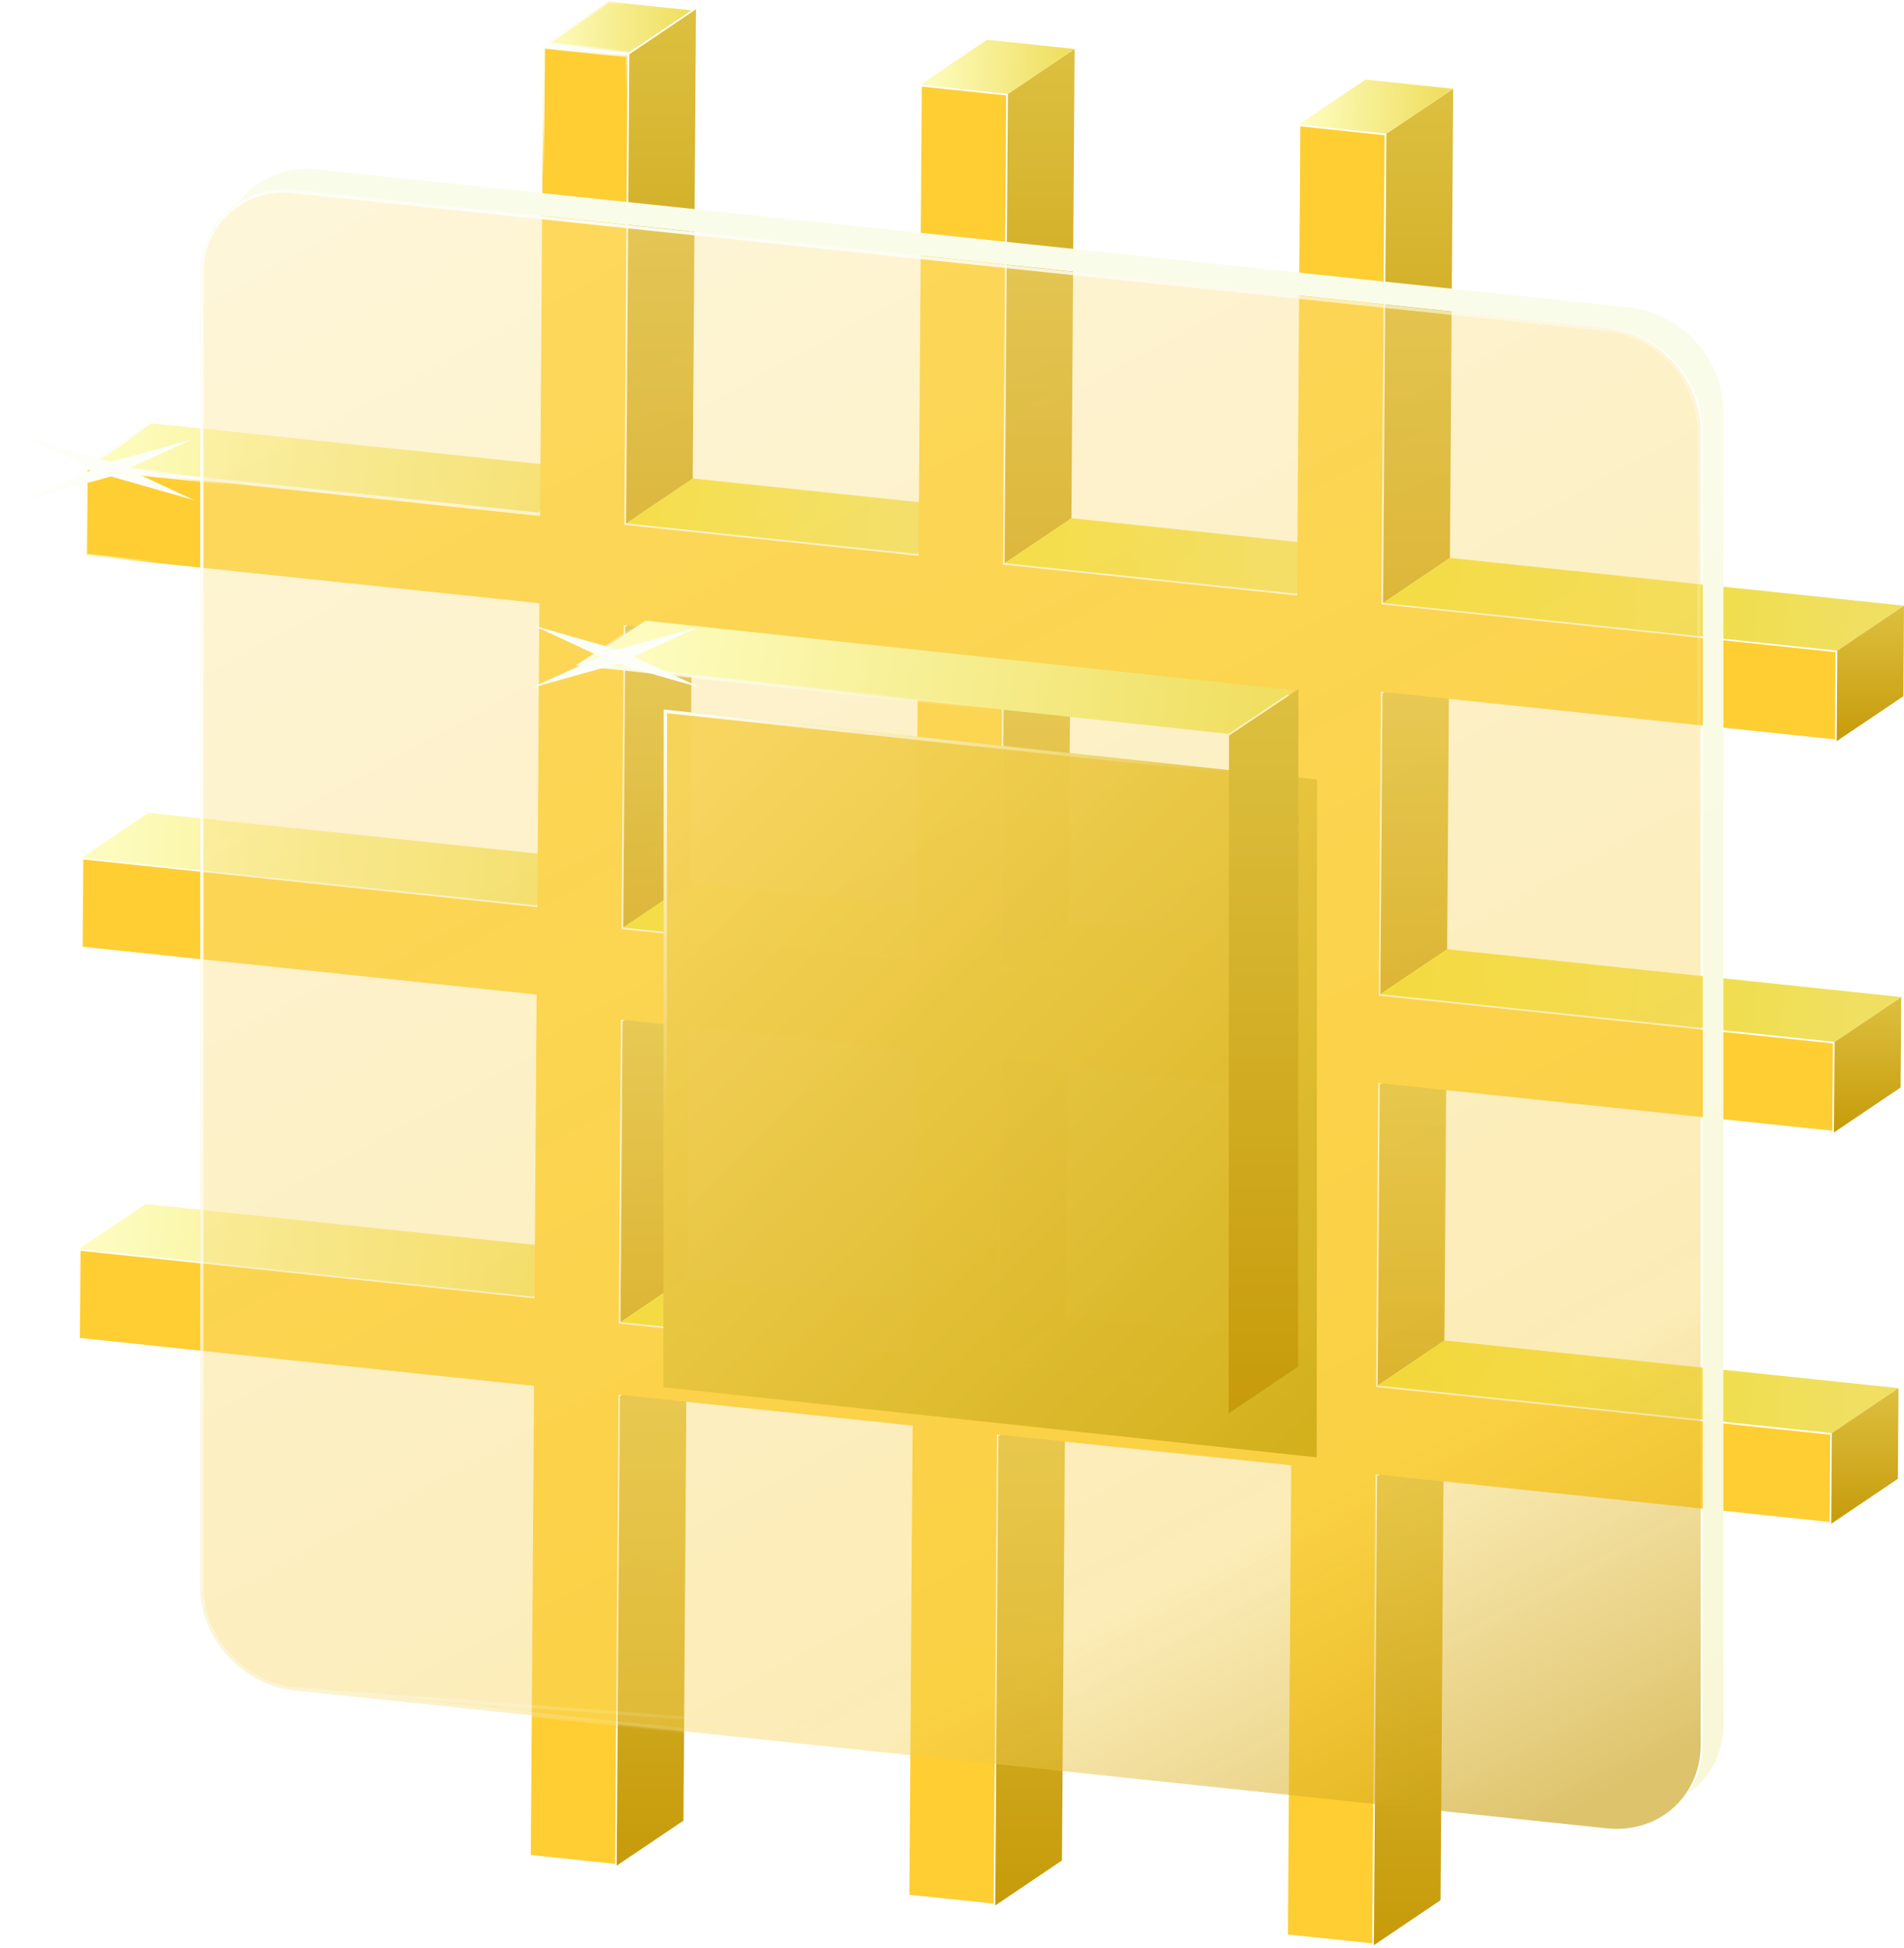 <svg xmlns="http://www.w3.org/2000/svg" width="173" height="177"><defs><linearGradient id="a" x1="10.026" x2="50.503" y1="109.45" y2="113.71" gradientUnits="userSpaceOnUse"><stop offset="0" stop-color="#fdfcbe"/><stop offset="1" stop-color="#f0df61"/></linearGradient><linearGradient id="b" x1="59.213" x2="59.213" y1="122.81" y2="169.53" gradientUnits="userSpaceOnUse"><stop offset="0" stop-color="#ddc040"/><stop offset="1" stop-color="#c79b0a"/></linearGradient><linearGradient id="c" x1="10.273" x2="50.75" y1="73.898" y2="78.158" gradientUnits="userSpaceOnUse"><stop offset="0" stop-color="#fdfcbe"/><stop offset="1" stop-color="#f0df61"/></linearGradient><linearGradient id="d" x1="59.502" x2="59.502" y1="88.734" y2="120.14" gradientUnits="userSpaceOnUse"><stop offset="0" stop-color="#ddc040"/><stop offset="1" stop-color="#c79b0a"/></linearGradient><linearGradient id="e" x1="58.336" x2="86.225" y1="116.09" y2="118.56" gradientUnits="userSpaceOnUse"><stop offset="0" stop-color="#f1dc21"/><stop offset="1" stop-color="#f0df61"/></linearGradient><linearGradient id="f" x1="93.608" x2="93.608" y1="126.42" y2="173.15" gradientUnits="userSpaceOnUse"><stop offset="0" stop-color="#ddc040"/><stop offset="1" stop-color="#c79b0a"/></linearGradient><linearGradient id="g" x1="10.521" x2="50.998" y1="38.346" y2="42.607" gradientUnits="userSpaceOnUse"><stop offset="0" stop-color="#fdfcbe"/><stop offset="1" stop-color="#f0df61"/></linearGradient><linearGradient id="h" x1="7.539" x2="13.078" y1="42.607" y2="38.772" gradientUnits="userSpaceOnUse"><stop offset="0" stop-color="#fcfef7"/><stop offset=".656" stop-color="#fcfef7" stop-opacity=".859"/><stop offset="1" stop-color="#fcfef7" stop-opacity="0"/></linearGradient><linearGradient id="i" x1="59.753" x2="59.753" y1="52.884" y2="84.294" gradientUnits="userSpaceOnUse"><stop offset="0" stop-color="#ddc040"/><stop offset="1" stop-color="#c79b0a"/></linearGradient><linearGradient id="j" x1="58.59" x2="86.473" y1="80.238" y2="82.709" gradientUnits="userSpaceOnUse"><stop offset="0" stop-color="#f1dc21"/><stop offset="1" stop-color="#f0df61"/></linearGradient><linearGradient id="k" x1="93.903" x2="93.903" y1="92.347" y2="123.76" gradientUnits="userSpaceOnUse"><stop offset="0" stop-color="#ddc040"/><stop offset="1" stop-color="#c79b0a"/></linearGradient><linearGradient id="l" x1="92.735" x2="120.62" y1="119.7" y2="122.17" gradientUnits="userSpaceOnUse"><stop offset="0" stop-color="#f1dc21"/><stop offset="1" stop-color="#f0df61"/></linearGradient><linearGradient id="m" x1="128.01" x2="128.01" y1="130.04" y2="176.76" gradientUnits="userSpaceOnUse"><stop offset="0" stop-color="#ddc040"/><stop offset="1" stop-color="#c79b0a"/></linearGradient><linearGradient id="n" x1="58.846" x2="86.728" y1="43.511" y2="45.984" gradientUnits="userSpaceOnUse"><stop offset="0" stop-color="#f1dc21"/><stop offset="1" stop-color="#f0df61"/></linearGradient><linearGradient id="o" x1="94.151" x2="94.151" y1="56.497" y2="87.907" gradientUnits="userSpaceOnUse"><stop offset="0" stop-color="#ddc040"/><stop offset="1" stop-color="#c79b0a"/></linearGradient><linearGradient id="p" x1="60.064" x2="60.064" y1=".835" y2="47.558" gradientUnits="userSpaceOnUse"><stop offset="0" stop-color="#ddc040"/><stop offset="1" stop-color="#c79b0a"/></linearGradient><linearGradient id="q" x1="50.063" x2="62.159" y1=".025" y2=".67" gradientUnits="userSpaceOnUse"><stop offset="0" stop-color="#fdfcbe"/><stop offset="1" stop-color="#f0df61"/></linearGradient><linearGradient id="r" x1="49.719" x2="57.389" y1="3.409" y2="1.704" gradientUnits="userSpaceOnUse"><stop offset="0" stop-color="#fcfef7"/><stop offset=".26" stop-color="#fcfef7" stop-opacity=".859"/><stop offset="1" stop-color="#fcfef7" stop-opacity="0"/></linearGradient><linearGradient id="s" x1="92.983" x2="120.87" y1="83.86" y2="86.334" gradientUnits="userSpaceOnUse"><stop offset="0" stop-color="#f1dc21"/><stop offset="1" stop-color="#f0df61"/></linearGradient><linearGradient id="t" x1="128.3" x2="128.3" y1="94.486" y2="125.9" gradientUnits="userSpaceOnUse"><stop offset="0" stop-color="#ddc040"/><stop offset="1" stop-color="#c79b0a"/></linearGradient><linearGradient id="u" x1="128.03" x2="168.52" y1="121.85" y2="126.11" gradientUnits="userSpaceOnUse"><stop offset="0" stop-color="#f1dc21"/><stop offset="1" stop-color="#f0df61"/></linearGradient><linearGradient id="v" x1="169.45" x2="169.45" y1="126.14" y2="138.46" gradientUnits="userSpaceOnUse"><stop offset="0" stop-color="#ddc040"/><stop offset="1" stop-color="#c79b0a"/></linearGradient><linearGradient id="w" x1="93.238" x2="121.12" y1="47.124" y2="49.597" gradientUnits="userSpaceOnUse"><stop offset="0" stop-color="#f1dc21"/><stop offset="1" stop-color="#f0df61"/></linearGradient><linearGradient id="x" x1="128.55" x2="128.55" y1="58.934" y2="90.344" gradientUnits="userSpaceOnUse"><stop offset="0" stop-color="#ddc040"/><stop offset="1" stop-color="#c79b0a"/></linearGradient><linearGradient id="y" x1="94.457" x2="94.457" y1="4.449" y2="51.172" gradientUnits="userSpaceOnUse"><stop offset="0" stop-color="#ddc040"/><stop offset="1" stop-color="#c79b0a"/></linearGradient><linearGradient id="z" x1="84.456" x2="96.552" y1="3.638" y2="4.283" gradientUnits="userSpaceOnUse"><stop offset="0" stop-color="#fdfcbe"/><stop offset="1" stop-color="#f0df61"/></linearGradient><linearGradient id="A" x1="169.69" x2="169.69" y1="90.6" y2="102.91" gradientUnits="userSpaceOnUse"><stop offset="0" stop-color="#ddc040"/><stop offset="1" stop-color="#c79b0a"/></linearGradient><linearGradient id="B" x1="128.28" x2="168.76" y1="86.305" y2="90.567" gradientUnits="userSpaceOnUse"><stop offset="0" stop-color="#f1dc21"/><stop offset="1" stop-color="#f0df61"/></linearGradient><linearGradient id="C" x1="128.85" x2="128.85" y1="8.07" y2="54.793" gradientUnits="userSpaceOnUse"><stop offset="0" stop-color="#ddc040"/><stop offset="1" stop-color="#c79b0a"/></linearGradient><linearGradient id="D" x1="118.86" x2="130.95" y1="7.251" y2="7.896" gradientUnits="userSpaceOnUse"><stop offset="0" stop-color="#fdfcbe"/><stop offset="1" stop-color="#f0df61"/></linearGradient><linearGradient id="E" x1="50.572" x2="55.258" y1="5.539" y2="10.226" gradientUnits="userSpaceOnUse"><stop offset="0" stop-color="#fcfef7"/><stop offset=".438" stop-color="#fcfef7" stop-opacity=".813"/><stop offset="1" stop-color="#fcfef7" stop-opacity="0"/></linearGradient><linearGradient id="F" x1="128.53" x2="169.01" y1="50.745" y2="55.003" gradientUnits="userSpaceOnUse"><stop offset="0" stop-color="#f1dc21"/><stop offset="1" stop-color="#f0df61"/></linearGradient><linearGradient id="G" x1="169.94" x2="169.94" y1="55.04" y2="67.353" gradientUnits="userSpaceOnUse"><stop offset="0" stop-color="#ddc040"/><stop offset="1" stop-color="#c79b0a"/></linearGradient><linearGradient id="H" x1="31.825" x2="156.24" y1="15.339" y2="168.3" gradientUnits="userSpaceOnUse"><stop offset="0" stop-color="#fafcea"/><stop offset=".464" stop-color="#fafcea"/><stop offset="1" stop-color="#f8f7d7"/></linearGradient><linearGradient id="J" x1="22.452" x2="111.29" y1="17.043" y2="181.69" gradientUnits="userSpaceOnUse"><stop offset="0" stop-color="#fce99f" stop-opacity=".4"/><stop offset=".81" stop-color="#f7d45a" stop-opacity=".44"/><stop offset="1" stop-color="#c79b0a" stop-opacity=".6"/></linearGradient><linearGradient id="L" x1="21.174" x2="114.06" y1="19.6" y2="120.58" gradientUnits="userSpaceOnUse"><stop offset="0" stop-color="#fcfef7"/><stop offset=".328" stop-color="#fcfef7" stop-opacity=".906"/><stop offset="1" stop-color="#fcfef7" stop-opacity="0"/></linearGradient><linearGradient id="M" x1="53.128" x2="110.65" y1="69.024" y2="126.97" gradientUnits="userSpaceOnUse"><stop offset="0" stop-color="#f7d45a" stop-opacity=".96"/><stop offset="1" stop-color="#d2b01c" stop-opacity=".98"/></linearGradient><linearGradient id="O" x1="52.276" x2="72.728" y1="61.354" y2="94.588" gradientUnits="userSpaceOnUse"><stop offset="0" stop-color="#fcfef7"/><stop offset=".786" stop-color="#fcfef7" stop-opacity="0"/></linearGradient><linearGradient id="P" x1="114.81" x2="114.81" y1="62.616" y2="128.43" gradientUnits="userSpaceOnUse"><stop offset="0" stop-color="#ddc040"/><stop offset="1" stop-color="#c79b0a"/></linearGradient><linearGradient id="Q" x1="59.093" x2="114.48" y1="56.242" y2="64.763" gradientUnits="userSpaceOnUse"><stop offset="0" stop-color="#fdfcbe"/><stop offset="1" stop-color="#f0df61"/></linearGradient><linearGradient id="R" x1="53.128" x2="54.406" y1="60.502" y2="55.39" gradientUnits="userSpaceOnUse"><stop offset="0" stop-color="#fcfef7"/><stop offset=".146" stop-color="#fcfef7" stop-opacity=".818"/><stop offset="1" stop-color="#fcfef7" stop-opacity="0"/></linearGradient><filter id="I" width="146.99" height="159.64" x="15.6" y="9.339"><feFlood color-interpolation-filters="sRGB" flood-opacity="0" result="BackgroundImageFix"/><feGaussianBlur color-interpolation-filters="sRGB" in="BackgroundImage" result="result2" stdDeviation="3 3"/><feComposite color-interpolation-filters="sRGB" in="result2" in2="SourceAlpha" operator="in" result="effect1_backgroundBlur"/><feBlend color-interpolation-filters="sRGB" in="SourceGraphic" in2="effect1_backgroundBlur" result="shape"/><feGaussianBlur color-interpolation-filters="sRGB" in="shape" result="effect2_foregroundBlur" stdDeviation="0.5 0.5"/></filter><filter id="K" width="148.34" height="160.97" x="12.191" y="11.212"><feFlood color-interpolation-filters="sRGB" flood-opacity="0" result="BackgroundImageFix"/><feGaussianBlur color-interpolation-filters="sRGB" in="BackgroundImage" result="result2" stdDeviation="3 3"/><feComposite color-interpolation-filters="sRGB" in="result2" in2="SourceAlpha" operator="in" result="effect1_backgroundBlur"/><feBlend color-interpolation-filters="sRGB" in="SourceGraphic" in2="effect1_backgroundBlur" result="shape"/></filter><filter id="N" width="73.394" height="79.958" x="52.276" y="58.468"><feFlood color-interpolation-filters="sRGB" flood-opacity="0" result="BackgroundImageFix"/><feColorMatrix color-interpolation-filters="sRGB" in="SourceAlpha" result="result2" values="0 0 0 0 0 0 0 0 0 0 0 0 0 0 0 0 0 0 127 0"/><feOffset color-interpolation-filters="sRGB" dx="8" dy="4" in="result2" result="result3"/><feGaussianBlur color-interpolation-filters="sRGB" in="result3" result="result4" stdDeviation="3 3"/><feColorMatrix color-interpolation-filters="sRGB" in="result4" result="result5" values="0 0 0 0 0 0 0 0 0 0 0 0 0 0 0 0 0 0 0.2 0"/><feBlend color-interpolation-filters="sRGB" in="result5" in2="BackgroundImageFix" result="effect1_dropShadow"/><feBlend color-interpolation-filters="sRGB" in="SourceGraphic" in2="effect1_dropShadow" result="shape"/></filter><filter id="S" width="19.741" height="10.763" x="46.016" y="54.353"><feFlood color-interpolation-filters="sRGB" flood-opacity="0" result="BackgroundImageFix"/><feBlend color-interpolation-filters="sRGB" in="SourceGraphic" in2="BackgroundImageFix" result="shape"/><feGaussianBlur color-interpolation-filters="sRGB" in="shape" result="effect1_foregroundBlur" stdDeviation="1 1"/></filter><filter id="T" width="19.711" height="10.866" x="46.227" y="54.242"><feFlood color-interpolation-filters="sRGB" flood-opacity="0" result="BackgroundImageFix"/><feBlend color-interpolation-filters="sRGB" in="SourceGraphic" in2="BackgroundImageFix" result="shape"/><feGaussianBlur color-interpolation-filters="sRGB" in="shape" result="effect1_foregroundBlur" stdDeviation="1 1"/></filter><filter id="U" width="19.741" height="10.763" x="0" y="37.31"><feFlood color-interpolation-filters="sRGB" flood-opacity="0" result="BackgroundImageFix"/><feBlend color-interpolation-filters="sRGB" in="SourceGraphic" in2="BackgroundImageFix" result="shape"/><feGaussianBlur color-interpolation-filters="sRGB" in="shape" result="effect1_foregroundBlur" stdDeviation="1 1"/></filter><filter id="V" width="19.711" height="10.866" x=".211" y="37.199"><feFlood color-interpolation-filters="sRGB" flood-opacity="0" result="BackgroundImageFix"/><feBlend color-interpolation-filters="sRGB" in="SourceGraphic" in2="BackgroundImageFix" result="shape"/><feGaussianBlur color-interpolation-filters="sRGB" in="shape" result="effect1_foregroundBlur" stdDeviation="1 1"/></filter></defs><path fill="url(#a)" d="m7.17 113.49 6.06-4.08 41.26 4.33-6.07 4.09-41.25-4.34z"/><path fill="url(#b)" d="m56.33 126.89 6.06-4.08-.29 42.63-6.07 4.09.3-42.64z"/><path fill="url(#c)" d="m7.42 77.95 6.06-4.09 41.26 4.33-6.07 4.08-41.25-4.32z"/><path fill="url(#d)" d="m56.57 92.82 6.06-4.09-.19 27.32-6.06 4.09.19-27.32z"/><path fill="url(#e)" d="m56.38 120.14 6.06-4.09 26.44 2.78-6.07 4.08-26.43-2.77z"/><path fill="url(#f)" d="m90.72 130.51 6.07-4.09-.3 42.64-6.06 4.09.29-42.64z"/><path fill="url(#g)" stroke="url(#h)" stroke-width=".3" d="M48.88 46.57 8.09 42.28l5.67-3.82 40.8 4.28-5.68 3.83z"/><path fill="url(#i)" d="m56.82 56.97 6.06-4.09-.19 27.32-6.06 4.09.19-27.32z"/><path fill="url(#j)" d="m56.63 84.29 6.06-4.09 26.43 2.78-6.06 4.09-26.43-2.78z"/><path fill="url(#k)" d="m90.96 96.44 6.07-4.09-.2 27.32-6.05 4.09.18-27.32z"/><path fill="url(#l)" d="m90.78 123.76 6.05-4.09 26.44 2.77-6.06 4.09-26.43-2.77z"/><path fill="url(#m)" d="m125.13 134.13 6.06-4.09-.3 42.63-6.06 4.09.3-42.63z"/><path fill="url(#n)" d="m56.89 47.56 6.05-4.08 26.44 2.77-6.06 4.09-26.43-2.78z"/><path fill="url(#o)" d="m91.21 60.58 6.07-4.08-.19 27.33-6.07 4.08.19-27.33z"/><path fill="url(#p)" d="M57.18 4.93 63.24.84l-.3 42.64-6.05 4.08.29-42.63z"/><path fill="url(#q)" stroke="url(#r)" stroke-width=".3" d="m57.14 4.77-7.5-.79L55.32.15l7.5.79-5.68 3.83z"/><path fill="url(#s)" d="m91.02 87.91 6.07-4.08 26.43 2.77-6.06 4.09-26.44-2.78z"/><path fill="url(#t)" d="m125.37 98.58 6.06-4.09-.19 27.32-6.06 4.09.19-27.32z"/><path fill="url(#u)" d="m125.18 125.9 6.06-4.09 41.26 4.33-6.06 4.09-41.26-4.33z"/><path fill="url(#v)" d="m166.44 130.23 6.06-4.09-.06 8.24-6.05 4.08.05-8.23z"/><path fill="url(#w)" d="m91.28 51.17 6.07-4.08 26.42 2.78-6.06 4.08-26.43-2.78z"/><path fill="url(#x)" d="m125.62 63.02 6.06-4.09-.19 27.33-6.07 4.08.2-27.32z"/><path fill="url(#y)" d="m91.58 8.54 6.06-4.09-.29 42.64-6.07 4.08.3-42.63z"/><path fill="url(#z)" d="m83.61 7.7 6.07-4.09 7.96.84-6.06 4.09-7.97-.84z"/><path fill="url(#A)" d="m166.69 94.68 6.06-4.08-.06 8.22-6.06 4.09.06-8.23z"/><path fill="url(#B)" d="m125.42 90.34 6.07-4.08 41.26 4.34-6.06 4.08-41.27-4.34z"/><path fill="url(#C)" d="m125.97 12.15 6.07-4.08-.3 42.63-6.07 4.09.3-42.64z"/><path fill="url(#D)" d="m118.01 11.32 6.06-4.09 7.97.84-6.07 4.08-7.96-.83z"/><path fill="#fece32" stroke="url(#E)" stroke-width=".3" d="m166.73 67.19-41.09-4.32-.17-.02v.16l-.19 27.33v.14l.14.01 41.12 4.33-.05 7.93-41.1-4.32-.17-.02v.16l-.19 27.32v.14l.14.02 41.12 4.32-.05 7.93-41.1-4.32-.16-.02v.17l-.3 42.46-7.66-.8.3-42.5v-.13l-.14-.02-26.43-2.77-.17-.02v.16l-.29 42.47-7.66-.8.29-42.5.01-.14-.14-.01-26.43-2.78-.17-.02v.17l-.3 42.47-7.66-.81.3-42.49v-.14l-.13-.01-41.14-4.34.06-7.92 41.09 4.31.16.02v-.16l.19-27.32v-.14l-.13-.01-41.12-4.33.06-7.93 41.09 4.32.16.02v-.16l.19-27.33v-.14l-.14-.01-41.11-4.32.06-7.93 41.08 4.32.17.02v-.17l.3-42.46 7.65.8-.29 42.5v.13l.13.02 26.44 2.78.16.01v-.16l.3-42.47 7.66.8-.3 42.5v.14l.13.01 26.44 2.78.16.02v-.17l.3-42.47 7.66.81-.3 42.49v.14l.14.01 41.12 4.33-.04 7.93zM83.05 87.22l.16.02v-.17l.19-27.33v-.13l-.13-.02-26.44-2.77-.16-.02v.16l-.19 27.33v.14l.13.01 26.44 2.78zm34.39 3.61.17.02v-.16l.18-27.33.01-.14-.14-.01-26.43-2.78-.17-.02v.17l-.19 27.33v.13l.14.02 26.43 2.77zm-34.65 32.23.17.02v-.17l.19-27.32v-.13l-.14-.02-26.43-2.77-.17-.02v.16l-.19 27.32v.14l.14.01 26.43 2.78zm34.4 3.62.17.02v-.16l.19-27.32v-.14l-.14-.01-26.43-2.78-.17-.02v.17l-.18 27.32-.01.13.14.02 26.43 2.77z"/><path fill="url(#F)" d="m125.67 54.79 6.07-4.09L173 55.04l-6.06 4.09-41.27-4.34z"/><path fill="url(#G)" d="m166.94 59.13 6.06-4.09-.06 8.23-6.06 4.08.06-8.22z"/><path fill="url(#H)" d="M156.59 37.35v119.3c0 2.7-1.26 4.98-3.23 6.33.86-1.24 1.35-2.77 1.35-4.47V39.21c0-4.7-3.81-8.92-8.52-9.41L26.89 17.26c-2-.21-3.84.28-5.29 1.29 1.51-2.2 4.16-3.48 7.17-3.16l119.3 12.54c4.7.49 8.52 4.7 8.52 9.42z" filter="url(#I)"/><path fill="url(#J)" d="M154.53 39.21v119.3c0 1.7-.49 3.23-1.35 4.47-1.51 2.2-4.16 3.47-7.17 3.16L26.71 153.6c-4.7-.5-8.52-4.71-8.52-9.42V24.88c0-2.7 1.26-4.99 3.23-6.33 1.45-1.01 3.29-1.5 5.29-1.29l119.3 12.54c4.71.49 8.52 4.71 8.52 9.41z" filter="url(#K)"/><path fill="none" stroke="url(#L)" stroke-width=".3" d="M153.06 162.89c.84-1.21 1.32-2.71 1.32-4.38V39.21c0-4.62-3.75-8.78-8.38-9.26l.01-.15-.01.15L26.7 17.41c-1.97-.21-3.78.28-5.19 1.26-1.93 1.32-3.17 3.56-3.17 6.21v119.3c0 4.63 3.76 8.78 8.39 9.28m126.33 9.43.12.09c-1.51 2.2-4.16 3.47-7.17 3.16L26.71 153.6l.02-.14m126.33 9.43c-1.48 2.15-4.08 3.41-7.03 3.1l-119.3-12.53m126.33 9.43-126.33-9.43" filter="url(#K)"/><path fill="url(#M)" d="m111.67 66.84-.03 61.59-59.36-6.38.03-61.58 59.36 6.37z" filter="url(#N)"/><path fill="none" stroke="url(#O)" stroke-width=".3" d="m52.46 60.64 59.06 6.34-.03 61.28-59.06-6.34.03-61.28z" filter="url(#N)"/><path fill="url(#P)" d="m111.67 66.84 6.31-4.22-.03 61.57-6.31 4.24.03-61.59z"/><path fill="url(#Q)" stroke="url(#R)" stroke-width=".3" d="m111.63 66.69-58.89-6.33 5.93-3.96 58.89 6.32-5.93 3.97z"/><g fill="#fcfef7"><path d="m63.54 56.95-7.87 2.18-7.44 3.39 7.87-2.19 7.44-3.38z" filter="url(#S)"/><path d="m63.71 62.51-7.41-3.43-7.85-2.24 7.41 3.43 7.85 2.24z" filter="url(#T)"/><path d="m17.52 39.91-7.87 2.18-7.43 3.38 7.87-2.18 7.43-3.38z" filter="url(#U)"/><path d="m17.7 45.47-7.41-3.44-7.86-2.23 7.41 3.43 7.86 2.24z" filter="url(#V)"/></g></svg>
